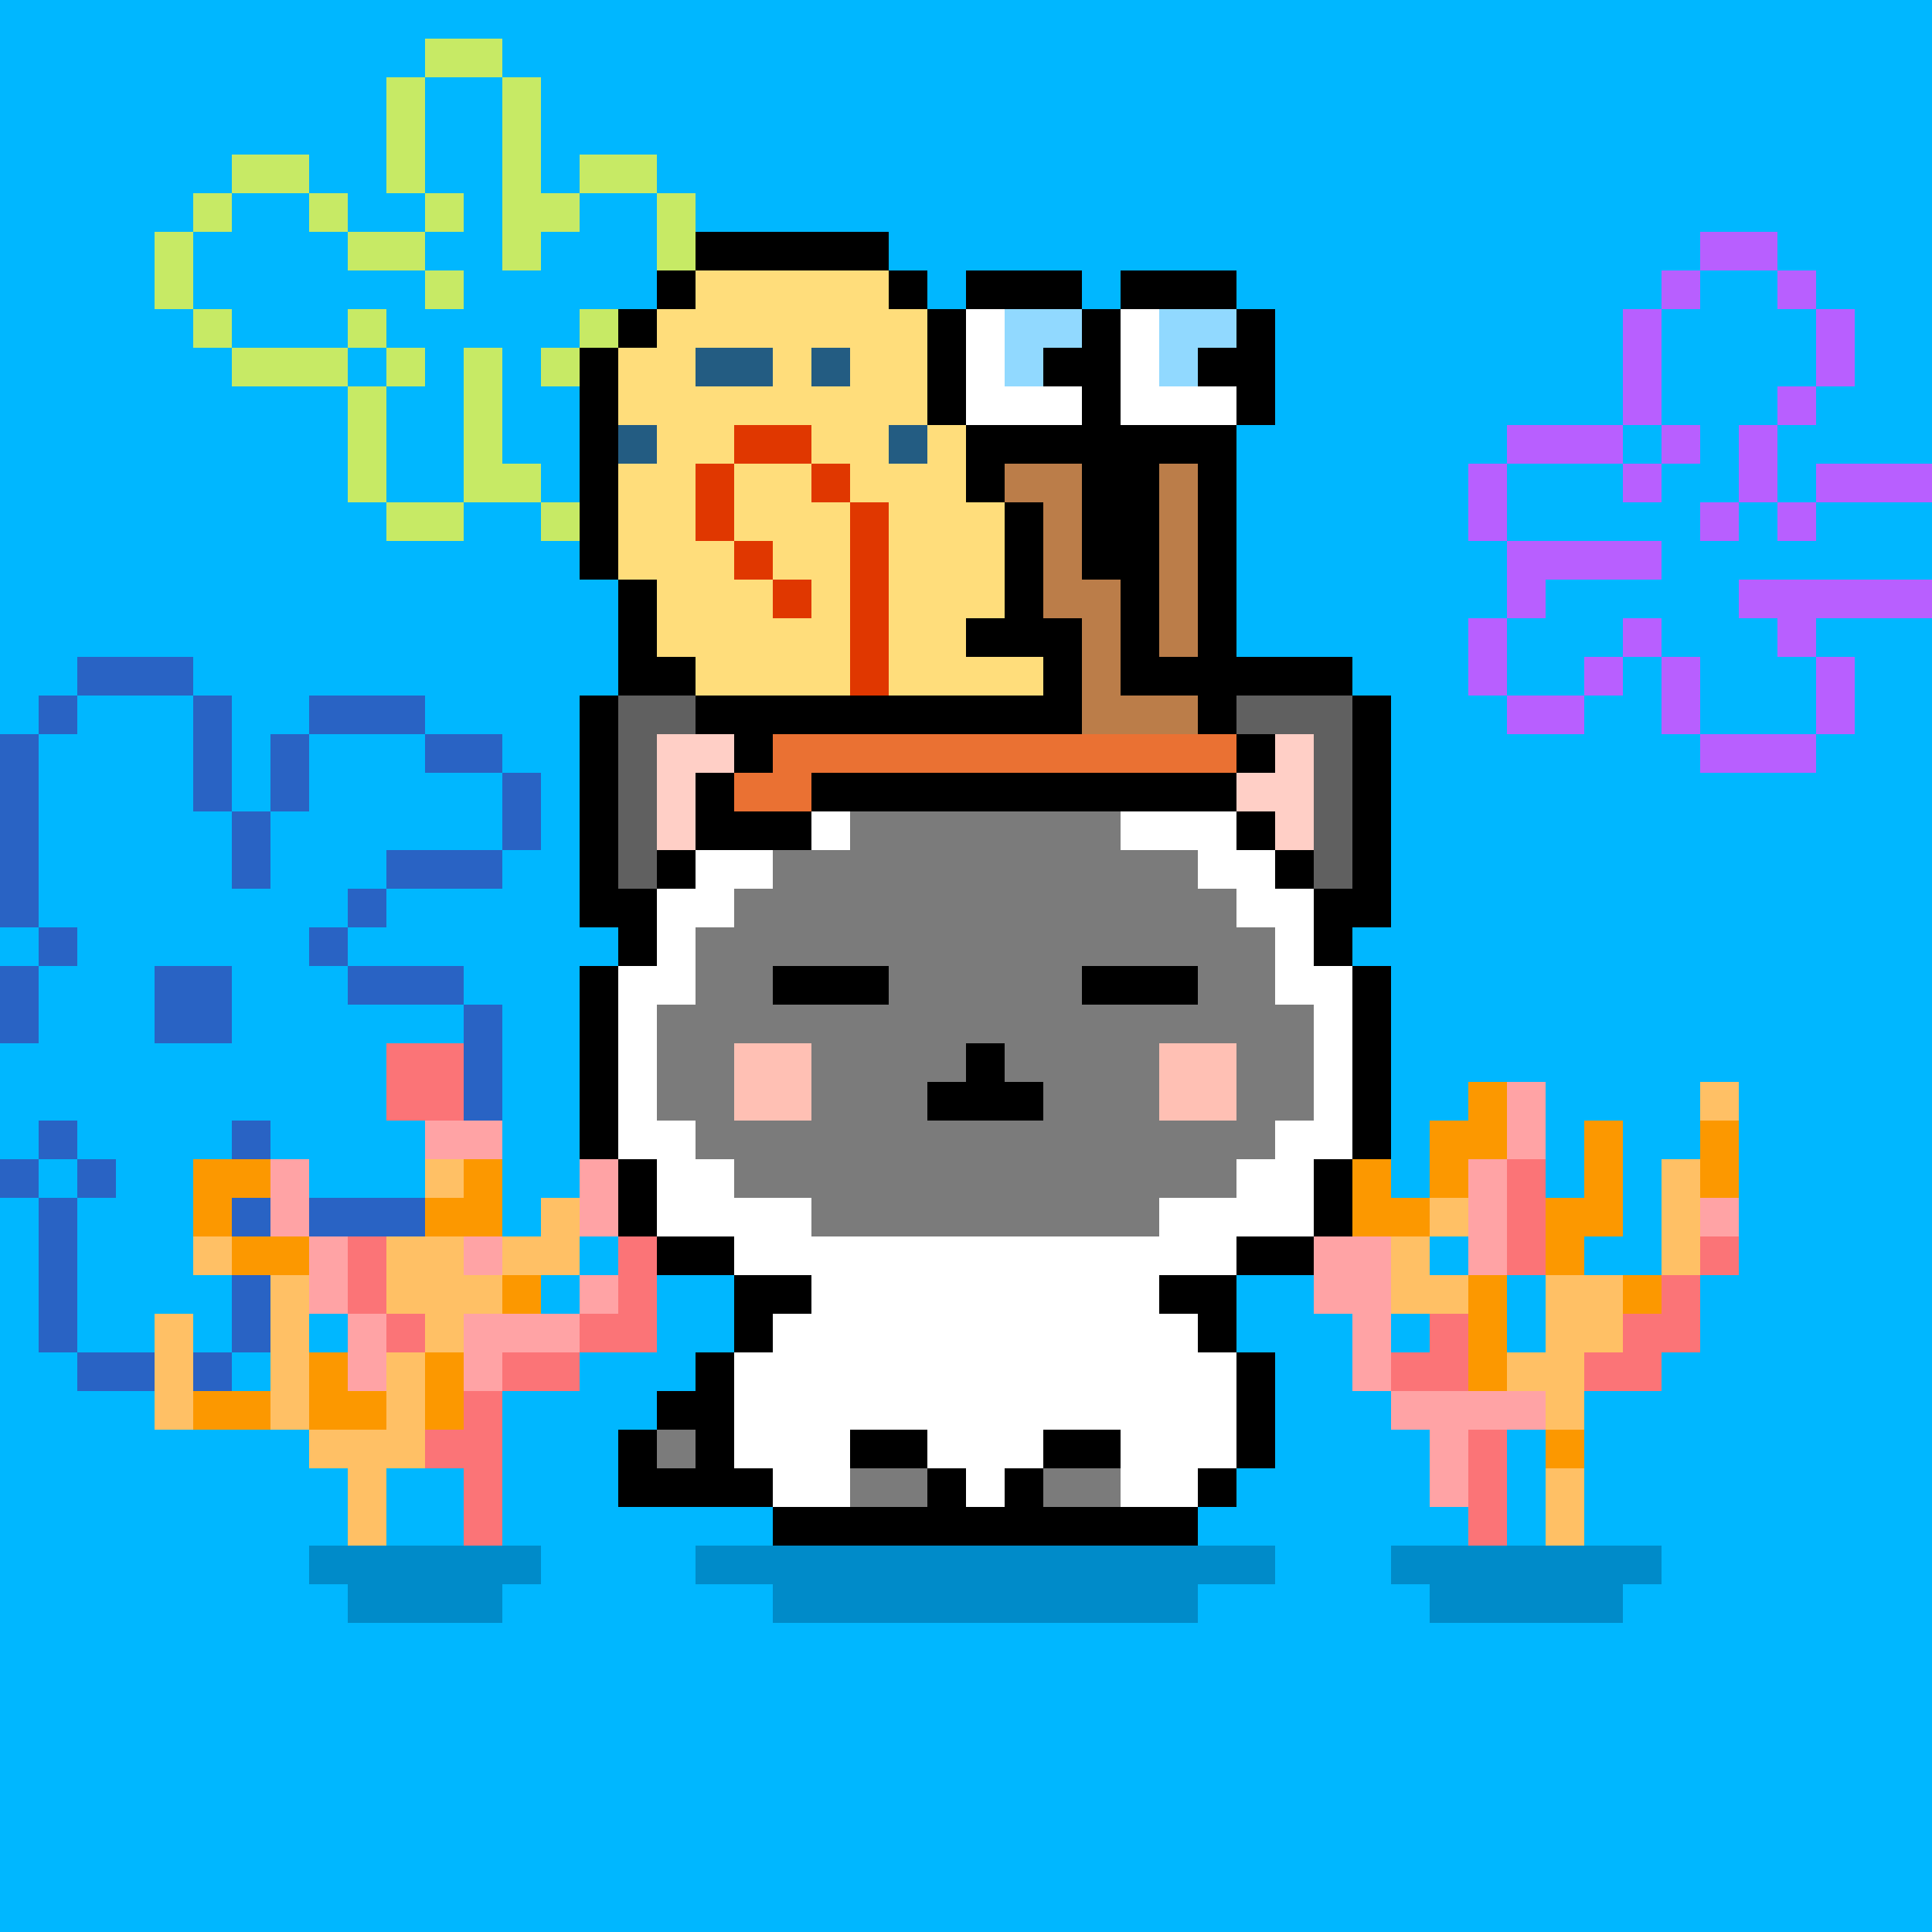 <svg xmlns="http://www.w3.org/2000/svg" viewBox="0 -0.5 50 50" shape-rendering="crispEdges">
	<rect x="0" y="-0.5" width="50" height="50" fill="#333333" stroke="none"/>
	<title>Bitcoin Pussies #051</title>
	<desc>Bitcoin Pussies are 69 uniquely drawn and inscribed cats on Bitcoin</desc>
	<desc xmlns:meow="https://bitcoinpussies.com/">
		<meow:traits>
			<meow:Skin>Grey, White</meow:Skin>
			<meow:Eyes>Closed</meow:Eyes>
			<meow:Gear>Lucy the Snail</meow:Gear>
			<meow:Message>Who lives in a pineapple under the sea?</meow:Message>
		</meow:traits>
	</desc>
	<path stroke="#00b7ff" d="M0 0h50M0 1h11M13 1h37M0 2h10M11 2h2M14 2h36M0 3h10M11 3h2M14 3h36M0 4h6M8 4h2M11 4h2M14 4h1M17 4h33M0 5h5M6 5h2M9 5h2M12 5h1M15 5h2M18 5h32M0 6h4M5 6h4M11 6h2M14 6h3M23 6h21M46 6h4M0 7h4M5 7h6M12 7h5M24 7h1M28 7h1M32 7h11M44 7h2M47 7h3M0 8h5M6 8h3M10 8h5M33 8h9M43 8h4M48 8h2M0 9h6M9 9h1M11 9h1M13 9h1M33 9h9M43 9h4M48 9h2M0 10h9M10 10h2M13 10h2M33 10h9M43 10h3M47 10h3M0 11h9M10 11h2M13 11h2M32 11h7M42 11h1M44 11h1M46 11h4M0 12h9M10 12h2M14 12h1M32 12h6M39 12h3M43 12h2M46 12h1M0 13h10M12 13h2M32 13h6M39 13h5M45 13h1M47 13h3M0 14h15M32 14h7M43 14h7M0 15h16M32 15h7M40 15h5M0 16h16M32 16h6M39 16h3M43 16h3M47 16h3M0 17h2M5 17h11M35 17h3M39 17h2M42 17h1M44 17h3M48 17h2M0 18h1M2 18h3M6 18h2M11 18h4M36 18h3M41 18h2M44 18h3M48 18h2M1 19h4M6 19h1M8 19h3M13 19h2M36 19h8M47 19h3M1 20h4M6 20h1M8 20h5M14 20h1M36 20h14M1 21h5M7 21h6M14 21h1M36 21h14M1 22h5M7 22h3M13 22h2M36 22h14M1 23h8M10 23h5M36 23h14M0 24h1M2 24h6M9 24h7M35 24h15M1 25h3M6 25h3M12 25h3M36 25h14M1 26h3M6 26h6M13 26h2M36 26h14M0 27h10M13 27h2M36 27h14M0 28h10M13 28h2M36 28h2M40 28h4M45 28h5M0 29h1M2 29h4M7 29h4M13 29h2M36 29h1M40 29h1M42 29h2M45 29h5M1 30h1M3 30h2M8 30h3M13 30h2M36 30h1M40 30h1M42 30h1M45 30h5M0 31h1M2 31h3M13 31h1M42 31h1M45 31h5M0 32h1M2 32h3M15 32h1M37 32h1M41 32h2M45 32h5M0 33h1M2 33h4M14 33h1M17 33h2M32 33h2M39 33h1M44 33h6M0 34h1M2 34h2M5 34h1M8 34h1M17 34h2M32 34h3M36 34h1M39 34h1M44 34h6M0 35h2M6 35h1M15 35h3M33 35h2M43 35h7M0 36h4M13 36h4M33 36h3M41 36h9M0 37h8M13 37h3M33 37h4M39 37h1M41 37h9M0 38h9M10 38h2M13 38h3M32 38h5M39 38h1M41 38h9M0 39h9M10 39h2M13 39h7M31 39h7M39 39h1M41 39h9M0 40h8M14 40h4M33 40h3M43 40h7M0 41h9M13 41h7M31 41h6M42 41h8M0 42h50M0 43h50M0 44h50M0 45h50M0 46h50M0 47h50M0 48h50M0 49h50" />
	<path stroke="#c7ea65" d="M11 1h2M10 2h1M13 2h1M10 3h1M13 3h1M6 4h2M10 4h1M13 4h1M15 4h2M5 5h1M8 5h1M11 5h1M13 5h2M17 5h1M4 6h1M9 6h2M13 6h1M17 6h1M4 7h1M11 7h1M5 8h1M9 8h1M15 8h1M6 9h3M10 9h1M12 9h1M14 9h1M9 10h1M12 10h1M9 11h1M12 11h1M9 12h1M12 12h2M10 13h2M14 13h1" />
	<path stroke="#000000" d="M18 6h5M17 7h1M23 7h1M25 7h3M29 7h3M16 8h1M24 8h1M28 8h1M32 8h1M15 9h1M24 9h1M27 9h2M31 9h2M15 10h1M24 10h1M28 10h1M32 10h1M15 11h1M25 11h7M15 12h1M25 12h1M28 12h2M31 12h1M15 13h1M26 13h1M28 13h2M31 13h1M15 14h1M26 14h1M28 14h2M31 14h1M16 15h1M26 15h1M29 15h1M31 15h1M16 16h1M25 16h3M29 16h1M31 16h1M16 17h2M27 17h1M29 17h6M15 18h1M18 18h10M31 18h1M35 18h1M15 19h1M19 19h1M32 19h1M35 19h1M15 20h1M18 20h1M21 20h11M35 20h1M15 21h1M18 21h3M32 21h1M35 21h1M15 22h1M17 22h1M33 22h1M35 22h1M15 23h2M34 23h2M16 24h1M34 24h1M15 25h1M20 25h3M28 25h3M35 25h1M15 26h1M35 26h1M15 27h1M25 27h1M35 27h1M15 28h1M24 28h3M35 28h1M15 29h1M35 29h1M16 30h1M34 30h1M16 31h1M34 31h1M17 32h2M32 32h2M19 33h2M30 33h2M19 34h1M31 34h1M18 35h1M32 35h1M17 36h2M32 36h1M16 37h1M18 37h1M22 37h2M27 37h2M32 37h1M16 38h4M24 38h1M26 38h1M31 38h1M20 39h11" />
	<path stroke="#b85fff" d="M44 6h2M43 7h1M46 7h1M42 8h1M47 8h1M42 9h1M47 9h1M42 10h1M46 10h1M39 11h3M43 11h1M45 11h1M38 12h1M42 12h1M45 12h1M47 12h3M38 13h1M44 13h1M46 13h1M39 14h4M39 15h1M45 15h5M38 16h1M42 16h1M46 16h1M38 17h1M41 17h1M43 17h1M47 17h1M39 18h2M43 18h1M47 18h1M44 19h3" />
	<path stroke="#ffdd7b" d="M18 7h5M17 8h7M16 9h2M20 9h1M22 9h2M16 10h8M17 11h2M21 11h2M24 11h1M16 12h2M19 12h2M22 12h3M16 13h2M19 13h3M23 13h3M16 14h3M20 14h2M23 14h3M17 15h3M21 15h1M23 15h3M17 16h5M23 16h2M18 17h4M23 17h4" />
	<path stroke="#ffffff" d="M25 8h1M29 8h1M25 9h1M29 9h1M25 10h3M29 10h3M21 21h1M29 21h3M18 22h2M31 22h2M17 23h2M32 23h2M17 24h1M33 24h1M16 25h2M33 25h2M16 26h1M34 26h1M16 27h1M34 27h1M16 28h1M34 28h1M16 29h2M33 29h2M17 30h2M32 30h2M17 31h4M30 31h4M19 32h13M21 33h9M20 34h11M19 35h13M19 36h13M19 37h3M24 37h3M29 37h3M20 38h2M25 38h1M29 38h2" />
	<path stroke="#91d9ff" d="M26 8h2M30 8h2M26 9h1M30 9h1" />
	<path stroke="#235c82" d="M18 9h2M21 9h1M16 11h1M23 11h1" />
	<path stroke="#e03700" d="M19 11h2M18 12h1M21 12h1M18 13h1M22 13h1M19 14h1M22 14h1M20 15h1M22 15h1M22 16h1M22 17h1" />
	<path stroke="#bb7d49" d="M26 12h2M30 12h1M27 13h1M30 13h1M27 14h1M30 14h1M27 15h2M30 15h1M28 16h1M30 16h1M28 17h1M28 18h3" />
	<path stroke="#2963c4" d="M2 17h3M1 18h1M5 18h1M8 18h3M0 19h1M5 19h1M7 19h1M11 19h2M0 20h1M5 20h1M7 20h1M13 20h1M0 21h1M6 21h1M13 21h1M0 22h1M6 22h1M10 22h3M0 23h1M9 23h1M1 24h1M8 24h1M0 25h1M4 25h2M9 25h3M0 26h1M4 26h2M12 26h1M12 27h1M12 28h1M1 29h1M6 29h1M0 30h1M2 30h1M1 31h1M6 31h1M8 31h3M1 32h1M1 33h1M6 33h1M1 34h1M6 34h1M2 35h2M5 35h1" />
	<path stroke="#606060" d="M16 18h2M32 18h3M16 19h1M34 19h1M16 20h1M34 20h1M16 21h1M34 21h1M16 22h1M34 22h1" />
	<path stroke="#ffcfc6" d="M17 19h2M33 19h1M17 20h1M32 20h2M17 21h1M33 21h1" />
	<path stroke="#ea7133" d="M20 19h12M19 20h2" />
	<path stroke="#7b7b7b" d="M22 21h7M20 22h11M19 23h13M18 24h15M18 25h2M23 25h5M31 25h2M17 26h17M17 27h2M21 27h4M26 27h4M32 27h2M17 28h2M21 28h3M27 28h3M32 28h2M18 29h15M19 30h13M21 31h9M17 37h1M22 38h2M27 38h2" />
	<path stroke="#fb7477" d="M10 27h2M10 28h2M39 30h1M39 31h1M9 32h1M16 32h1M39 32h1M44 32h1M9 33h1M16 33h1M43 33h1M10 34h1M15 34h2M37 34h1M42 34h2M13 35h2M36 35h2M41 35h2M12 36h1M11 37h2M38 37h1M12 38h1M38 38h1M12 39h1M38 39h1" />
	<path stroke="#ffc0b4" d="M19 27h2M30 27h2M19 28h2M30 28h2" />
	<path stroke="#fc9800" d="M38 28h1M37 29h2M41 29h1M44 29h1M5 30h2M12 30h1M35 30h1M37 30h1M41 30h1M44 30h1M5 31h1M11 31h2M35 31h2M40 31h2M6 32h2M40 32h1M13 33h1M38 33h1M42 33h1M38 34h1M8 35h1M11 35h1M38 35h1M5 36h2M8 36h2M11 36h1M40 37h1" />
	<path stroke="#ffa3a5" d="M39 28h1M11 29h2M39 29h1M7 30h1M15 30h1M38 30h1M7 31h1M15 31h1M38 31h1M44 31h1M8 32h1M12 32h1M34 32h2M38 32h1M8 33h1M15 33h1M34 33h2M9 34h1M12 34h3M35 34h1M9 35h1M12 35h1M35 35h1M36 36h4M37 37h1M37 38h1" />
	<path stroke="#ffc065" d="M44 28h1M11 30h1M43 30h1M14 31h1M37 31h1M43 31h1M5 32h1M10 32h2M13 32h2M36 32h1M43 32h1M7 33h1M10 33h3M36 33h2M40 33h2M4 34h1M7 34h1M11 34h1M40 34h2M4 35h1M7 35h1M10 35h1M39 35h2M4 36h1M7 36h1M10 36h1M40 36h1M8 37h3M9 38h1M40 38h1M9 39h1M40 39h1" />
	<path stroke="#008bc9" d="M8 40h6M18 40h15M36 40h7M9 41h4M20 41h11M37 41h5" />
</svg>